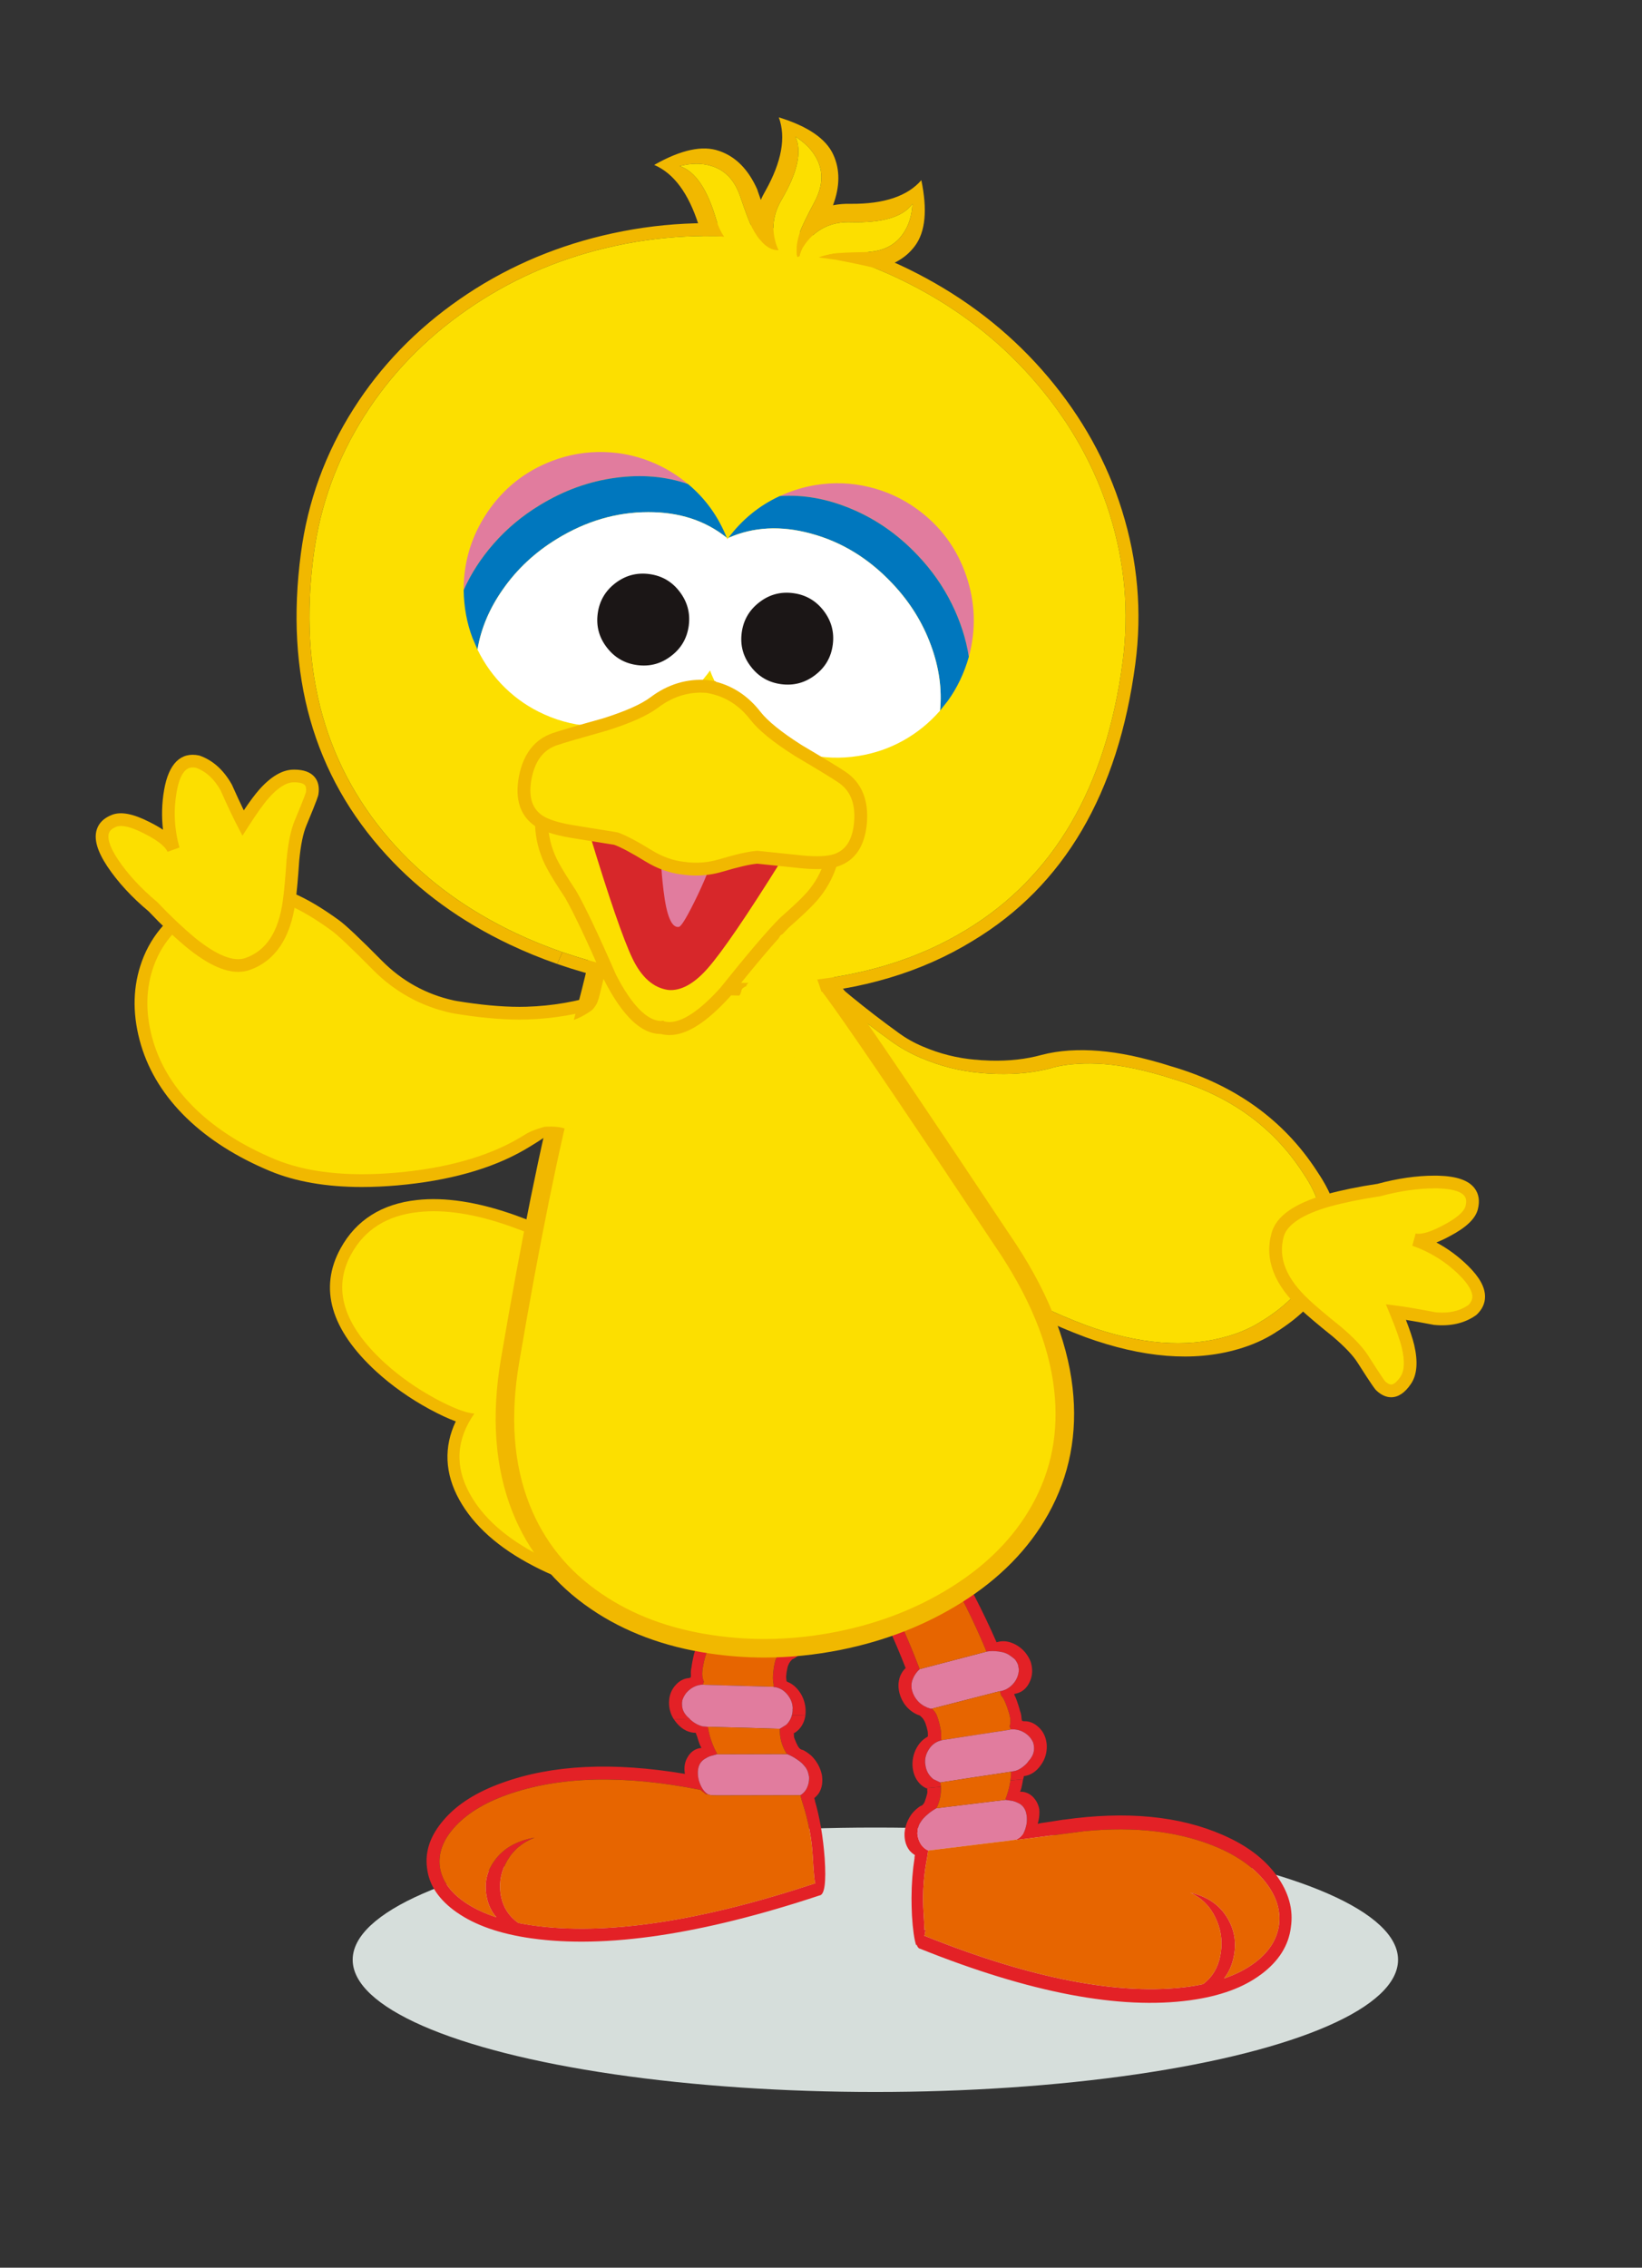 <?xml version="1.0" encoding="utf-8"?>
<!-- Generator: Adobe Illustrator 16.2.1, SVG Export Plug-In . SVG Version: 6.00 Build 0)  -->
<!DOCTYPE svg PUBLIC "-//W3C//DTD SVG 1.1//EN" "http://www.w3.org/Graphics/SVG/1.1/DTD/svg11.dtd">
<svg version="1.1" xmlns="http://www.w3.org/2000/svg" xmlns:xlink="http://www.w3.org/1999/xlink" x="0px" y="0px"
	 width="267.026px" height="368.766px" viewBox="0 0 267.026 368.766" enable-background="new 0 0 267.026 368.766"
	 xml:space="preserve">
<rect x="0" y="0" width="267.026" height="368.766" fill="#333333" stroke="none"/>
<g id="base">
</g>
<g id="book3">
</g>
<g id="_x38_" display="none">
</g>
<g id="_x37_" display="none">
</g>
<g id="_x36_" display="none">
</g>
<g id="_x35_" display="none">
</g>
<g id="_x34_" display="none">
</g>
<g id="_x33_" display="none">
</g>
<g id="_x32_" display="none">
</g>
<g id="_x31_" display="none">
</g>
<g id="_x30_">
	<ellipse fill="#D6DEDB" cx="142.354" cy="318.693" rx="85" ry="21.5"/>
	<g>
		<g>
			<path fill="#EDDC00" d="M136.562,237.659c0.935-2.124,0.977-4.8,0.139-8.029c-0.888-3.396-2.573-6.493-5.066-9.266
				c-2.872-3.171-6.37-5.389-10.495-6.648c-4.827-1.474-10.204-1.529-16.131-0.188c-1.146-2.002-3.797-4.361-7.965-7.112
				c-4.438-2.929-9.119-5.258-14.048-6.993c-5.72-2.023-10.709-2.799-14.985-2.318c-5.058,0.549-8.688,2.831-10.893,6.84
				c-3.09,5.608-1.296,11.482,5.382,17.623c2.438,2.235,5.209,4.188,8.299,5.869c2.77,1.491,4.876,2.313,6.335,2.443
				c-2.959,4.239-3.2,8.596-0.725,13.049c2.143,3.886,5.912,7.226,11.299,10.007c5.152,2.684,10.188,4.084,15.12,4.205
				c5.313,0.148,8.913-1.318,10.808-4.404c-0.391,2.806,0.845,5.262,3.723,7.37c2.691,1.98,6.031,3.142,10.014,3.461
				c4.191,0.351,7.803-0.37,10.844-2.174c3.505-2.056,5.58-5.236,6.228-9.541c0.23-1.528-1.071-3.994-3.91-7.412
				c-2.863-3.417-4.193-5.818-3.98-7.199L136.562,237.659z"/>
		</g>
		<g>
			<path fill="#F1B800" d="M129.383,265.618c-0.705,0-1.433-0.032-2.175-0.093c-4.313-0.347-8.021-1.635-11.014-3.836
				c-2.111-1.548-3.316-3.189-3.955-4.751c-2.359,1.55-5.506,2.273-9.469,2.166c-5.202-0.129-10.577-1.615-15.972-4.427
				c-5.706-2.946-9.783-6.58-12.112-10.8c-2.357-4.243-2.541-8.6-0.567-12.735c-1.214-0.441-2.615-1.095-4.255-1.978
				c-3.239-1.762-6.165-3.831-8.695-6.15c-7.401-6.804-9.344-13.54-5.776-20.019c2.523-4.585,6.694-7.226,12.404-7.848
				c4.52-0.509,9.869,0.305,15.855,2.42c5.055,1.781,9.925,4.204,14.472,7.205c3.696,2.44,6.253,4.597,7.768,6.558
				c5.753-1.115,11.064-0.947,15.82,0.507c4.446,1.355,8.274,3.779,11.379,7.206c2.692,2.996,4.544,6.389,5.51,10.09
				c0.886,3.415,0.876,6.373-0.032,8.804c0.2,0.654,0.917,2.192,3.471,5.24c3.339,4.022,4.677,6.787,4.348,8.969
				c-0.737,4.901-3.154,8.581-7.176,10.942C136.384,264.767,133.075,265.618,129.383,265.618z M116.878,243.694l-1.298,9.312
				c-0.182,1.308-0.074,3.305,2.94,5.513c2.397,1.765,5.425,2.802,9.006,3.087c3.795,0.317,7.018-0.32,9.685-1.903
				c3-1.76,4.728-4.421,5.289-8.145c0.021-0.145,0.108-1.538-3.48-5.864c-0.979-1.17-1.795-2.232-2.441-3.197l-1.755,3.984
				l-0.218-8.342c-0.058-0.424-0.056-0.823,0-1.198l0.382,0.023l-0.225-0.099c0.746-1.691,0.756-3.96,0.034-6.742
				c-0.803-3.086-2.359-5.928-4.624-8.444c-2.617-2.889-5.851-4.938-9.607-6.083c-4.465-1.364-9.546-1.415-15.126-0.154l-1.416,0.32
				l-0.723-1.259c-0.673-1.175-2.49-3.247-7.341-6.447c-4.279-2.827-8.862-5.106-13.616-6.781
				c-5.414-1.915-10.164-2.661-14.115-2.221c-4.427,0.483-7.497,2.393-9.39,5.835c-2.618,4.753-0.986,9.735,4.99,15.229
				c2.292,2.1,4.955,3.983,7.909,5.592c3.148,1.695,4.767,2.137,5.566,2.207l3.384,0.301l-1.943,2.782
				c-2.516,3.607-2.719,7.195-0.62,10.973c1.948,3.528,5.477,6.628,10.484,9.216c4.863,2.533,9.66,3.871,14.267,3.984
				c0.233,0.007,0.457,0.01,0.675,0.01c4.225,0,6.973-1.137,8.409-3.474L116.878,243.694z"/>
		</g>
		<g>
			<path fill="#FCDF00" d="M136.562,237.659c0.935-2.124,0.977-4.8,0.139-8.029c-0.888-3.396-2.573-6.493-5.066-9.266
				c-2.872-3.171-6.37-5.389-10.495-6.648c-4.827-1.474-10.204-1.529-16.131-0.188c-1.146-2.002-3.797-4.361-7.965-7.112
				c-4.438-2.929-9.119-5.258-14.048-6.993c-5.72-2.023-10.709-2.799-14.985-2.318c-5.058,0.549-8.688,2.831-10.893,6.84
				c-3.09,5.608-1.296,11.482,5.382,17.623c2.438,2.235,5.209,4.188,8.299,5.869c2.77,1.491,4.876,2.313,6.335,2.443
				c-2.959,4.239-3.2,8.596-0.725,13.049c2.143,3.886,5.912,7.226,11.299,10.007c5.152,2.684,10.188,4.084,15.12,4.205
				c5.313,0.148,8.913-1.318,10.808-4.404c-0.391,2.806,0.845,5.262,3.723,7.37c2.691,1.98,6.031,3.142,10.014,3.461
				c4.191,0.351,7.803-0.37,10.844-2.174c3.505-2.056,5.58-5.236,6.228-9.541c0.23-1.528-1.071-3.994-3.91-7.412
				c-2.863-3.417-4.193-5.818-3.98-7.199L136.562,237.659z"/>
		</g>
		<g>
			<path fill="#E32126" d="M134.927,247.074c0.131-0.359,0.265-0.719,0.412-1.052c-4.822-0.852-9.644-1.678-14.485-2.507
				c-0.147,0.334-0.294,0.667-0.441,1.016c-2.065,4.584-3.914,9.579-5.534,14.991c-0.064-0.025-0.132-0.035-0.197-0.035
				c-1.068-0.149-2.109,0.19-3.144,1.024h-0.014v0.015c-0.882,0.725-1.48,1.675-1.782,2.827c-0.212,1.163-0.062,2.205,0.481,3.134
				c0.612,1.059,1.459,1.646,2.551,1.755h0.016c0.104-0.004,0.198,0.01,0.263,0.032c-0.01,0.064-0.008,0.117-0.02,0.181
				c-0.097,0.268-0.179,0.546-0.247,0.849c-0.118,0.518-0.217,1.046-0.305,1.562c0.002,0.014,0.002,0.014,0.014,0.025
				c-0.046,0.226-0.09,0.438-0.124,0.658c-0.029,0.252-0.035,0.517-0.014,0.766c0.02,0.194,0,0.366-0.073,0.54
				c-0.041-0.024-0.08-0.051-0.12-0.088c0,0.039,0,0.064,0.003,0.106c-0.944,0.04-1.758,0.478-2.438,1.311l-0.015,0.002v0.015
				c-0.667,0.821-0.974,1.83-0.909,3.023c0.065,0.876,0.33,1.67,0.783,2.377l2.56-0.087c-0.055-0.061-0.108-0.114-0.151-0.162
				c-0.121-0.089-0.227-0.192-0.336-0.318v-0.014c-0.451-0.481-0.706-1.051-0.741-1.722c-0.021-0.277-0.003-0.525,0.043-0.776
				c0.201-0.649,0.55-1.199,1.049-1.637c0.647-0.572,1.398-0.885,2.253-0.939c0.011-0.002,0.038-0.002,0.065-0.002
				c0.009-0.066,0.009-0.106,0.009-0.144c0.048-0.106,0.1-0.215,0.135-0.335c-0.258-0.531-0.33-1.171-0.234-1.895
				c0.118-0.846,0.3-1.666,0.551-2.475c0.108-0.318,0.238-0.597,0.43-0.828c0.032-0.251,0.063-0.487,0.096-0.736
				c-0.015,0-0.055,0-0.093,0.001c-0.857-0.064-1.629-0.405-2.291-1.028c-0.61-0.568-0.976-1.28-1.121-2.116
				c0.004-0.247,0.022-0.501,0.04-0.748c0.093-0.396,0.24-0.732,0.427-1.012c0.217-0.229,0.444-0.461,0.673-0.667
				c0.332-0.313,0.72-0.548,1.147-0.708c0.883-0.317,1.745-0.463,2.585-0.426c0.012-0.028,0.012-0.037,0.022-0.037
				c1.492-5.371,3.248-10.311,5.28-14.854c3.524,0.617,7.023,1.225,10.498,1.834c-1.844,4.668-3.367,9.526-4.579,14.552
				c0,0.014,0,0.014,0.002,0.027c0.617,0.413,1.096,0.987,1.445,1.727c0.16,0.374,0.241,0.79,0.241,1.238
				c-0.051,0.881-0.366,1.678-0.935,2.394c-0.469,0.555-1.055,0.979-1.742,1.265c-0.028,0.002-0.053,0.002-0.079,0.02
				c-0.028-0.015-0.053-0.028-0.08-0.041c-0.014,0.015-0.022,0.027-0.036,0.042c-0.117,0.106-0.205,0.229-0.293,0.366
				c-0.187,0.279-0.333,0.601-0.414,0.971c-0.173,0.728-0.266,1.464-0.307,2.229c-0.024,0.487,0.017,0.943,0.112,1.399
				c-0.015,0.016-0.015,0.016-0.011,0.029c0,0.104,0.004,0.211,0.007,0.313l0.002,0.039h0.015c0.065,0.012,0.157,0.008,0.25,0.016
				c0.871,0.17,1.585,0.646,2.133,1.428c0.438,0.604,0.673,1.267,0.696,2.015c-0.022,0.093-0.032,0.224-0.015,0.379
				c-0.016,0.278-0.059,0.542-0.116,0.792l2.203-0.072c0.028-0.326,0.043-0.685,0.017-1.05c-0.106-1.191-0.531-2.229-1.271-3.108
				c-0.503-0.603-1.083-1.017-1.707-1.246c0-0.014,0-0.014-0.002-0.024c-0.036-0.012-0.064-0.038-0.094-0.063
				c-0.014-0.011-0.014-0.026-0.029-0.037c-0.015-0.105-0.019-0.211-0.02-0.303c-0.034-0.141-0.038-0.3-0.03-0.471
				c0.037-0.474,0.101-0.936,0.203-1.371c0.129-0.543,0.365-0.973,0.707-1.298c0-0.015,0-0.027,0-0.041
				c0.426-0.185,0.826-0.447,1.221-0.8c0.828-0.75,1.373-1.712,1.613-2.889c0.236-1.15,0.096-2.197-0.393-3.126
				c-0.293-0.515-0.646-0.912-1.049-1.188C131.435,256.787,133.021,251.847,134.927,247.074"/>
		</g>
		<g>
			<path fill="#E32126" d="M81.711,289.902c-4.178,1.487-7.354,3.496-9.516,6.008c-2.203,2.528-3.116,5.146-2.75,7.854v0.01
				c0.315,2.775,1.931,5.175,4.845,7.219h0.013c2.972,2.084,6.994,3.487,12.099,4.215h0.016c12.069,1.703,27.694-0.622,46.85-6.974
				c0.826-0.078,1.103-2.098,0.842-6.056v-0.013c-0.259-3.432-0.78-6.552-1.598-9.363c0,0,0.015,0,0.029-0.014
				c-0.059-0.141-0.103-0.27-0.121-0.389c0.271-0.219,0.515-0.476,0.726-0.772c-0.012-0.012-0.002-0.024,0.012-0.012
				c0.525-0.846,0.688-1.848,0.492-3.024c-0.261-1.159-0.806-2.166-1.647-3.017c-0.487-0.444-0.97-0.771-1.45-1.005
				c-0.33-0.041-0.587-0.243-0.796-0.617c-0.224-0.413-0.407-0.839-0.567-1.268c-0.073-0.194-0.092-0.39-0.071-0.562
				c-0.014-0.077-0.031-0.156-0.048-0.249c0.414-0.21,0.785-0.525,1.112-0.954c-0.016-0.014,0-0.028,0.013-0.014
				c0.43-0.581,0.693-1.258,0.788-2.01l-2.203,0.072c-0.155,0.516-0.415,0.974-0.782,1.381c-0.037,0.038-0.086,0.094-0.141,0.133
				l-1.044,0.653c-0.029,1.433,0.313,2.733,1.051,3.932c0.04,0.062,0.079,0.114,0.148,0.178l0.612,0.283
				c0.335,0.157,0.711,0.383,1.112,0.67c0.415,0.289,0.744,0.567,0.948,0.821c0.42,0.435,0.695,0.951,0.812,1.562
				c0,0.017,0,0.017,0,0.028c-0.013,0,0,0.013,0.014,0.037c-0.013,0.028,0.004,0.066,0.031,0.131
				c0.015,0.039,0.017,0.105,0.032,0.17c0.039,0.746-0.124,1.435-0.484,2.064c-0.236,0.375-0.543,0.686-0.926,0.923
				c0.011,0.026,0.011,0.049,0.011,0.064c0.107,0.434,0.242,0.859,0.375,1.316v0.009h0.014c0.906,2.849,1.448,5.718,1.606,8.627
				c0.163,2.911,0.313,4.337,0.444,4.294c-18.766,6.217-34.079,8.521-45.91,6.874c-0.832-0.118-1.624-0.259-2.39-0.406
				c-0.201-0.138-0.403-0.275-0.581-0.439c-1.351-1.152-2.135-2.661-2.355-4.545c-0.215-1.819,0.16-3.539,1.119-5.184
				c1.007-1.728,2.488-2.971,4.448-3.718c-2.887,0.501-5.055,1.728-6.474,3.679c-1.294,1.737-1.742,3.669-1.358,5.795
				c0.24,1.37,0.777,2.521,1.6,3.479c-2.019-0.653-3.753-1.491-5.216-2.507c-2.354-1.64-3.676-3.556-3.971-5.766
				c-0.256-2.13,0.491-4.201,2.249-6.216c1.975-2.258,4.856-4.06,8.646-5.418c8.474-3.021,18.967-3.301,31.485-0.811
				c0.28,0.215,0.566,0.444,0.847,0.668c0.146,0.021,0.266,0.046,0.372,0.066c0.013-0.012,0.038-0.012,0.052-0.002
				c-0.254-0.121-0.482-0.324-0.718-0.619c-0.027-0.025-0.056-0.053-0.066-0.076c-0.287-0.396-0.515-0.862-0.688-1.394
				c-0.118-0.379-0.184-0.757-0.207-1.125c-0.022-0.3-0.008-0.604,0.036-0.892c0.118-0.754,0.492-1.319,1.126-1.691
				c0.242-0.153,0.488-0.294,0.748-0.394l1.21-0.344c-0.019-0.089-0.044-0.165-0.085-0.23c-0.717-1.344-1.194-2.747-1.413-4.221
				l-0.802-0.066c-0.531-0.1-1.064-0.359-1.616-0.748c-0.201-0.153-0.393-0.316-0.554-0.479l-2.556,0.083
				c0.152,0.242,0.345,0.487,0.548,0.715c0.01-0.012,0.027,0,0.013,0.013c0.886,0.983,1.887,1.461,3.002,1.465
				c0.033,0.172,0.091,0.338,0.189,0.52c0.014,0.053,0.028,0.104,0.045,0.154c0.116,0.404,0.247,0.793,0.392,1.183
				c0.087,0.223,0.187,0.413,0.294,0.597c-0.917,0.08-1.636,0.538-2.173,1.358h-0.016l0.018,0.012
				c-0.541,0.806-0.707,1.755-0.525,2.85C99.695,286.502,89.81,286.973,81.711,289.902"/>
		</g>
		<g>
			<path fill="#E17C9E" d="M114.096,261.253c-0.428,0.16-0.815,0.395-1.147,0.708c-0.229,0.206-0.456,0.438-0.673,0.667
				c-0.187,0.28-0.334,0.616-0.427,1.012c-0.018,0.247-0.036,0.498-0.04,0.748c0.146,0.836,0.511,1.544,1.121,2.116
				c0.662,0.623,1.434,0.964,2.291,1.028c0.038-0.001,0.078-0.001,0.09-0.001c0.04-0.015,0.066-0.017,0.082-0.004
				c3.796,0.491,7.567,0.972,11.326,1.466c0.014-0.015,0.022-0.027,0.036-0.042c0.027,0.015,0.052,0.027,0.08,0.041
				c0.026-0.018,0.051-0.018,0.079-0.018c0.688-0.285,1.273-0.712,1.742-1.267c0.568-0.716,0.884-1.511,0.935-2.394
				c0-0.446-0.081-0.864-0.241-1.238c-0.35-0.739-0.828-1.313-1.445-1.727c-0.002-0.014-0.002-0.014-0.002-0.023
				c-3.72-0.499-7.463-0.992-11.222-1.498C115.841,260.79,114.979,260.936,114.096,261.253"/>
		</g>
		<g>
			<path fill="#E76500" d="M115.393,267.527c-0.016-0.013-0.042-0.011-0.081,0.002c-0.03,0.251-0.063,0.487-0.094,0.738
				c-0.191,0.231-0.323,0.51-0.431,0.828c-0.252,0.809-0.432,1.629-0.55,2.475c-0.095,0.724-0.022,1.363,0.234,1.895
				c-0.035,0.12-0.087,0.229-0.137,0.335c0.002,0.037,0.004,0.077-0.009,0.144c0.053-0.015,0.081-0.005,0.094,0.008
				c0.024,0.016,0.054,0.016,0.078,0.027c3.784,0.096,7.558,0.209,11.315,0.322c-0.003-0.103-0.007-0.209-0.011-0.313
				c0-0.014,0-0.014,0.015-0.029c-0.096-0.456-0.137-0.912-0.115-1.399c0.044-0.765,0.137-1.501,0.31-2.229
				c0.081-0.37,0.228-0.691,0.414-0.971c0.088-0.137,0.176-0.26,0.293-0.366C122.96,268.499,119.187,268.019,115.393,267.527"/>
		</g>
		<g>
			<path fill="#E76500" d="M116.705,260.79c-0.013,0-0.013,0.009-0.024,0.038c3.759,0.506,7.502,0.999,11.222,1.494
				c1.212-5.025,2.735-9.884,4.579-14.552c-3.475-0.607-6.976-1.217-10.498-1.834C119.952,250.479,118.195,255.419,116.705,260.79"
				/>
		</g>
		<g>
			<path fill="#E17C9E" d="M125.817,274.34l-0.004-0.038c-3.758-0.114-7.531-0.226-11.313-0.326
				c-0.026-0.011-0.056-0.011-0.08-0.024c-0.013-0.013-0.04-0.022-0.094-0.008c-0.025,0-0.053,0-0.063,0.002
				c-0.854,0.052-1.605,0.367-2.253,0.939c-0.499,0.438-0.852,0.988-1.049,1.637c-0.046,0.249-0.067,0.501-0.042,0.776
				c0.034,0.669,0.291,1.238,0.739,1.722v0.014c0.11,0.126,0.218,0.229,0.337,0.315c0.205,0.244,0.438,0.459,0.705,0.647
				c0.552,0.39,1.085,0.648,1.616,0.748l0.802,0.066l2.613,0.068c2.813,0.067,5.625,0.147,8.423,0.238l0.657,0.019l1.044-0.653
				c0.055-0.039,0.1-0.095,0.139-0.133c0.544-0.598,0.851-1.316,0.9-2.171c-0.016-0.157-0.008-0.288,0.016-0.381
				c-0.024-0.748-0.258-1.409-0.697-2.015c-0.548-0.778-1.26-1.258-2.136-1.424c-0.088-0.014-0.184-0.008-0.249-0.02H125.817z"/>
		</g>
		<g>
			<path fill="#E17C9E" d="M115.406,285.605c-0.26,0.1-0.506,0.24-0.748,0.394c-0.634,0.373-1.008,0.938-1.126,1.691
				c-0.043,0.288-0.06,0.592-0.037,0.892c0.024,0.368,0.09,0.746,0.208,1.125c0.174,0.531,0.401,0.997,0.688,1.394
				c0.011,0.026,0.039,0.053,0.066,0.076c0.235,0.295,0.466,0.498,0.718,0.619c-0.014-0.01-0.039-0.01-0.052,0.002
				c0.066,0.011,0.116,0.021,0.187,0.059c0.093,0.026,0.195,0.048,0.303,0.069c0.026-0.014,0.053,0,0.08,0.01
				c0.119,0.011,0.235,0.009,0.355,0.016c0.171,0.009,0.354,0.002,0.535,0.012c4.557-0.008,9.075-0.022,13.575-0.028
				c0.387-0.233,0.693-0.547,0.93-0.92c0.36-0.632,0.52-1.321,0.484-2.068c-0.016-0.064-0.018-0.129-0.03-0.168
				c-0.031-0.065-0.046-0.103-0.033-0.131c-0.014-0.024-0.026-0.037-0.014-0.037c0-0.014,0-0.014-0.004-0.028
				c-0.109-0.611-0.387-1.128-0.809-1.562c-0.204-0.254-0.529-0.532-0.948-0.819c-0.401-0.289-0.777-0.515-1.108-0.674l-0.615-0.281
				l-1.498-0.006c-2.703-0.003-5.408,0.009-8.124,0.02l-1.773,0.003L115.406,285.605z"/>
		</g>
		<g>
			<path fill="#E76500" d="M115.311,291.856c-0.068-0.035-0.12-0.048-0.187-0.059c-0.106-0.021-0.224-0.046-0.371-0.066
				c-0.281-0.224-0.567-0.453-0.85-0.668c-12.514-2.49-23.01-2.214-31.483,0.811c-3.787,1.358-6.671,3.16-8.646,5.418
				c-1.758,2.015-2.503,4.086-2.251,6.219c0.297,2.207,1.619,4.121,3.973,5.763c1.463,1.016,3.197,1.853,5.216,2.508
				c-0.822-0.958-1.357-2.109-1.6-3.479c-0.384-2.126,0.064-4.058,1.358-5.795c1.419-1.949,3.587-3.178,6.474-3.678
				c-1.96,0.748-3.443,1.989-4.448,3.717c-0.959,1.645-1.334,3.364-1.119,5.184c0.221,1.884,1.005,3.393,2.355,4.545
				c0.178,0.164,0.38,0.302,0.581,0.439c0.768,0.145,1.558,0.292,2.39,0.408c11.831,1.645,27.145-0.659,45.91-6.876
				c-0.129,0.043-0.281-1.383-0.44-4.291c-0.164-2.912-0.704-5.783-1.61-8.628h-0.012v-0.011c-0.137-0.457-0.268-0.888-0.373-1.316
				c0-0.016-0.004-0.038-0.015-0.064c-4.504,0.005-9.019,0.02-13.579,0.026c-0.182-0.009-0.364-0.002-0.535-0.009
				c-0.12-0.009-0.236-0.005-0.355-0.014c-0.027-0.014-0.054-0.027-0.082-0.014C115.508,291.904,115.403,291.883,115.311,291.856z"
				/>
		</g>
		<g>
			<path fill="#E76500" d="M116.616,285.262l1.773-0.003c2.716-0.011,5.421-0.022,8.124-0.02l1.497,0.006
				c-0.069-0.065-0.108-0.115-0.148-0.18c-0.737-1.196-1.08-2.497-1.051-3.932l-0.657-0.017c-2.798-0.093-5.609-0.171-8.419-0.236
				l-2.617-0.07c0.221,1.474,0.696,2.877,1.413,4.221C116.572,285.097,116.598,285.173,116.616,285.262"/>
		</g>
		<g>
			<path fill="#E32126" d="M140.754,257.232c-0.172-0.338-0.348-0.675-0.535-0.986c4.654-1.433,9.312-2.835,13.993-4.244
				c0.185,0.311,0.371,0.623,0.556,0.946c2.604,4.27,5.037,8.976,7.297,14.116c0.065-0.03,0.128-0.051,0.192-0.056
				c1.036-0.276,2.104-0.073,3.229,0.623h0.011l0.002,0.012c0.96,0.609,1.667,1.476,2.107,2.577c0.353,1.118,0.327,2.169-0.093,3.15
				c-0.475,1.119-1.241,1.803-2.305,2.045l-0.013,0.002c-0.103,0.009-0.194,0.029-0.257,0.062c0.019,0.062,0.023,0.114,0.041,0.18
				c0.13,0.249,0.248,0.516,0.349,0.809c0.179,0.492,0.341,1.003,0.489,1.501c0.004,0.012,0.004,0.012-0.008,0.027
				c0.072,0.215,0.142,0.418,0.201,0.638c0.062,0.241,0.097,0.499,0.107,0.749c0.007,0.194,0.046,0.359,0.139,0.523
				c0.039-0.027,0.074-0.057,0.109-0.102c0.004,0.041,0.009,0.067,0.011,0.104c0.935-0.072,1.792,0.258,2.568,1l0.014-0.003v0.014
				c0.761,0.729,1.186,1.687,1.271,2.871c0.052,1.177-0.258,2.252-0.939,3.219c-0.016-0.012-0.028,0.004-0.014,0.016
				c-0.755,1.077-1.682,1.672-2.783,1.809c0,0.157-0.035,0.334-0.113,0.51l-2.064,0.187c0.074-0.463,0.112-0.939,0.118-1.423
				l0.785-0.163c0.508-0.165,1.003-0.483,1.5-0.939c0.245-0.216,0.444-0.456,0.615-0.724c0.11-0.101,0.204-0.213,0.294-0.353v-0.015
				c0.386-0.53,0.569-1.122,0.521-1.788c-0.012-0.275-0.062-0.518-0.135-0.76c-0.279-0.619-0.69-1.115-1.236-1.486
				c-0.711-0.487-1.491-0.707-2.339-0.654c-0.011,0.001-0.04,0.006-0.065,0.006c-0.021-0.064-0.023-0.103-0.025-0.142
				c-0.063-0.1-0.122-0.198-0.174-0.311c0.186-0.555,0.183-1.196,0-1.9c-0.22-0.818-0.501-1.605-0.846-2.375
				c-0.146-0.301-0.31-0.562-0.527-0.765c-0.061-0.244-0.125-0.474-0.185-0.716c0.014-0.002,0.052-0.005,0.092-0.009
				c0.837-0.167,1.56-0.603,2.136-1.295c0.53-0.641,0.808-1.383,0.846-2.228c-0.035-0.245-0.081-0.489-0.131-0.733
				c-0.139-0.382-0.326-0.692-0.544-0.947c-0.239-0.201-0.496-0.398-0.747-0.574c-0.368-0.268-0.777-0.452-1.218-0.558
				c-0.909-0.204-1.779-0.244-2.603-0.104c-0.016-0.025-0.018-0.036-0.032-0.034c-2.128-5.116-4.465-9.779-7.024-14.015
				c-3.403,1.042-6.783,2.07-10.137,3.095c2.39,4.383,4.484,8.988,6.296,13.806c0.004,0.013,0.004,0.013,0.004,0.025
				c-0.558,0.481-0.959,1.108-1.218,1.88c-0.109,0.39-0.136,0.813-0.082,1.251c0.158,0.864,0.564,1.614,1.212,2.251
				c0.53,0.487,1.166,0.835,1.879,1.034c0.024-0.002,0.05-0.007,0.078,0.007c0.027-0.015,0.05-0.032,0.074-0.047
				c0.014,0.012,0.028,0.023,0.041,0.033c0.128,0.095,0.23,0.202,0.332,0.324c0.22,0.257,0.405,0.553,0.529,0.909
				c0.257,0.697,0.441,1.415,0.574,2.162c0.085,0.478,0.101,0.938,0.063,1.397c0.009,0.011,0.009,0.011,0.013,0.025
				c0.011,0.104,0.023,0.206,0.031,0.312l0.001,0.039l-0.009,0.002c-0.068,0.019-0.159,0.027-0.247,0.048
				c-0.839,0.273-1.485,0.829-1.934,1.668c-0.359,0.65-0.509,1.332-0.441,2.07c0.035,0.091,0.061,0.219,0.061,0.377
				c0.157,0.835,0.545,1.511,1.154,2.03c0.044,0.036,0.101,0.086,0.155,0.116l1.108,0.519c0.035,0.23,0.058,0.465,0.063,0.7
				l-2.416,0.22c-0.344-0.166-0.68-0.397-0.998-0.721c0.013-0.015-0.002-0.029-0.013-0.014c-0.713-0.762-1.101-1.735-1.171-2.919
				c-0.042-1.191,0.253-2.267,0.873-3.226c0.427-0.653,0.947-1.134,1.535-1.439c-0.002-0.009-0.002-0.009-0.002-0.024
				c0.039-0.018,0.062-0.043,0.083-0.072c0.014-0.016,0.014-0.029,0.023-0.042c0.006-0.104-0.003-0.209-0.016-0.3
				c0.016-0.144,0-0.299-0.026-0.467c-0.094-0.465-0.215-0.912-0.369-1.331c-0.194-0.52-0.479-0.914-0.855-1.192
				c-0.002-0.016-0.004-0.029-0.004-0.039c-0.445-0.134-0.869-0.342-1.305-0.645c-0.908-0.639-1.565-1.521-1.945-2.653
				c-0.373-1.106-0.365-2.155,0.006-3.132c0.227-0.545,0.525-0.979,0.89-1.301c-1.898-4.872-4.065-9.551-6.526-14.031H140.754z"/>
		</g>
		<g>
			<path fill="#E32126" d="M198.811,298.377c3.889,1.68,6.812,3.878,8.776,6.594c1.992,2.742,2.77,5.555,2.337,8.438l0.001,0.013
				c-0.373,2.957-1.976,5.498-4.799,7.616h-0.01c-2.859,2.162-6.702,3.572-11.544,4.233l-0.01,0.003
				c-11.429,1.574-26.086-1.211-43.941-8.381c-0.228-0.033-0.416-0.251-0.546-0.659c-0.02,0.043-0.046,0.085-0.078,0.125
				c-0.322-0.954-0.55-2.569-0.691-4.838v-0.014c-0.05-0.978-0.069-1.922-0.073-2.85c0.011-2.334,0.178-4.522,0.502-6.584
				c0,0-0.014,0-0.029-0.015c0.038-0.143,0.064-0.279,0.07-0.396c-0.072-0.045-0.141-0.092-0.209-0.138
				c-0.214-0.151-0.413-0.33-0.602-0.535c0.015-0.015-0.003-0.028-0.012-0.011c-0.619-0.772-0.906-1.741-0.855-2.924
				c0.114-1.179,0.529-2.239,1.255-3.183c0.428-0.499,0.867-0.878,1.311-1.168c0.319-0.079,0.547-0.31,0.709-0.703
				c0.169-0.438,0.3-0.881,0.405-1.322c0.046-0.203,0.042-0.397,0-0.563c0.009-0.079,0.014-0.159,0.018-0.25
				c-0.068-0.034-0.151-0.053-0.217-0.088l2.416-0.218c0.067,1.148-0.134,2.253-0.615,3.305c-0.035,0.07-0.066,0.125-0.128,0.197
				l-0.57,0.353c-0.312,0.199-0.651,0.466-1.015,0.798c-0.376,0.337-0.661,0.652-0.835,0.927c-0.364,0.479-0.574,1.024-0.609,1.643
				c0.002,0.013,0.002,0.013,0.002,0.027c0.011-0.001,0,0.013-0.009,0.041c0.016,0.023,0.007,0.066-0.015,0.131
				c-0.007,0.042-0.005,0.105-0.009,0.172c0.053,0.741,0.295,1.4,0.727,1.976c0.281,0.343,0.622,0.615,1.032,0.801
				c-0.013,0.024-0.011,0.052-0.007,0.065c-0.009,0.065-0.028,0.145-0.035,0.213c-0.046,0.358-0.104,0.742-0.172,1.13v0.012h-0.013
				c-0.309,1.641-0.505,3.271-0.577,4.903c-0.055,1.276-0.029,2.545,0.045,3.81c0.082,1.185,0.128,2.137,0.152,2.828
				c0.06-0.07,0.119-0.141,0.178-0.21c-0.023,0.182-0.034,0.343-0.062,0.476c-0.052,0.438-0.111,0.642-0.168,0.617
				c17.506,7.037,31.87,9.793,43.081,8.286c0.779-0.107,1.526-0.239,2.254-0.4c0.201-0.133,0.382-0.296,0.565-0.457
				c1.309-1.189,2.093-2.796,2.354-4.799c0.271-1.927-0.029-3.786-0.886-5.554c-0.888-1.872-2.256-3.215-4.074-4.062
				c2.714,0.596,4.709,1.947,5.99,4.069c1.152,1.875,1.525,3.952,1.087,6.206c-0.273,1.453-0.806,2.669-1.617,3.671
				c1.933-0.661,3.598-1.505,5.008-2.564c2.269-1.7,3.581-3.718,3.93-6.069c0.307-2.269-0.328-4.505-1.928-6.68
				c-1.798-2.446-4.453-4.431-7.972-5.958c-6.082-2.604-13.344-3.507-21.788-2.676l-10.971,1.43l-0.095-0.057
				c0.416-0.169,0.746-0.423,1.004-0.771c0.082-0.101,0.151-0.212,0.223-0.312c0.101-0.177,0.186-0.382,0.259-0.6l0.011-0.012
				c0.069-0.244,0.14-0.497,0.194-0.752c0.069-0.389,0.089-0.77,0.066-1.134c-0.002-0.196-0.034-0.39-0.077-0.583
				c-0.024-0.102-0.049-0.204-0.065-0.294c-0.214-0.73-0.651-1.239-1.323-1.531c-0.258-0.119-0.516-0.23-0.784-0.297l-1.235-0.189
				c0.005-0.093,0.022-0.171,0.057-0.243c0.368-0.962,0.623-1.928,0.758-2.911l2.064-0.188c-0.01,0.014-0.01,0.014-0.01,0.027
				c-0.006,0.052-0.014,0.107-0.022,0.159c-0.07,0.415-0.15,0.814-0.246,1.218c-0.056,0.226-0.129,0.429-0.215,0.619
				c0.911-0.029,1.676,0.334,2.311,1.075h0.011l-0.011,0.013c0.277,0.331,0.496,0.702,0.64,1.123
				c0.083,0.215,0.145,0.43,0.178,0.665c0.044,0.624,0.009,1.243-0.134,1.846c-0.035,0.162-0.075,0.321-0.125,0.496
				c0.346-0.096,0.795-0.175,1.379-0.241c0.582-0.093,1.14-0.17,1.659-0.255c0.511-0.086,0.913-0.148,1.198-0.19l0.001,0.015
				C183.152,294.479,191.755,295.296,198.811,298.377"/>
		</g>
		<g>
			<path fill="#E17C9E" d="M163.051,268.68c0.44,0.105,0.85,0.29,1.218,0.558c0.252,0.174,0.508,0.373,0.747,0.574
				c0.218,0.257,0.405,0.567,0.546,0.947c0.048,0.244,0.094,0.49,0.129,0.733c-0.038,0.845-0.315,1.587-0.846,2.228
				c-0.578,0.692-1.299,1.128-2.136,1.295c-0.04,0-0.078,0.006-0.092,0.009c-0.04-0.01-0.064-0.009-0.077,0.006
				c-3.688,0.951-7.351,1.886-11.001,2.832c-0.013-0.01-0.027-0.021-0.039-0.033c-0.026,0.015-0.049,0.029-0.076,0.047
				c-0.028-0.014-0.056-0.009-0.078-0.007c-0.713-0.199-1.349-0.547-1.879-1.034c-0.647-0.637-1.054-1.387-1.212-2.251
				c-0.054-0.438-0.027-0.861,0.082-1.251c0.259-0.771,0.66-1.397,1.218-1.88c0-0.013,0-0.013-0.004-0.025
				c3.611-0.946,7.249-1.89,10.897-2.852C161.271,268.436,162.142,268.475,163.051,268.68"/>
		</g>
		<g>
			<path fill="#E76500" d="M162.54,275.029c0.013-0.016,0.037-0.016,0.077-0.006c0.06,0.242,0.124,0.472,0.185,0.716
				c0.218,0.202,0.381,0.464,0.527,0.766c0.345,0.767,0.626,1.556,0.846,2.374c0.183,0.704,0.187,1.344,0,1.9
				c0.052,0.112,0.11,0.211,0.174,0.309c0.002,0.041,0.005,0.079,0.025,0.144c-0.054-0.008-0.077,0.006-0.091,0.022
				c-0.021,0.015-0.049,0.017-0.072,0.031c-3.725,0.562-7.434,1.133-11.129,1.706c-0.008-0.105-0.021-0.207-0.029-0.312
				c-0.002-0.012-0.002-0.012-0.015-0.025c0.037-0.46,0.021-0.92-0.063-1.397c-0.133-0.747-0.317-1.465-0.574-2.162
				c-0.124-0.356-0.31-0.652-0.529-0.909c-0.102-0.122-0.204-0.229-0.332-0.324C155.189,276.915,158.852,275.98,162.54,275.029"/>
		</g>
		<g>
			<path fill="#E76500" d="M160.416,268.539c0.015,0,0.017,0.011,0.032,0.036c-3.649,0.958-7.287,1.905-10.894,2.852
				c-1.812-4.815-3.91-9.423-6.3-13.806c3.354-1.024,6.735-2.053,10.137-3.094C155.953,258.761,158.288,263.426,160.416,268.539"/>
		</g>
		<g>
			<path fill="#E17C9E" d="M153.083,283.03l-0.001-0.037c3.695-0.573,7.404-1.146,11.127-1.706c0.023-0.017,0.051-0.02,0.074-0.032
				c0.012-0.018,0.037-0.031,0.091-0.023c0.025,0,0.053-0.005,0.065-0.006c0.848-0.05,1.63,0.165,2.339,0.654
				c0.546,0.367,0.957,0.869,1.235,1.486c0.074,0.243,0.124,0.486,0.138,0.76c0.044,0.666-0.138,1.258-0.522,1.789v0.014
				c-0.089,0.14-0.185,0.252-0.291,0.355c-0.174,0.265-0.373,0.506-0.618,0.721c-0.497,0.452-0.992,0.774-1.5,0.939l-0.785,0.161
				l-2.571,0.392c-2.768,0.408-5.535,0.831-8.287,1.264l-0.646,0.1l-1.11-0.517c-0.053-0.035-0.109-0.082-0.153-0.118
				c-0.609-0.52-1.001-1.195-1.152-2.03c-0.002-0.158-0.027-0.286-0.062-0.377c-0.065-0.74,0.082-1.422,0.441-2.07
				c0.45-0.839,1.093-1.396,1.932-1.668c0.091-0.021,0.181-0.031,0.245-0.048L153.083,283.03z"/>
		</g>
		<g>
			<path fill="#E17C9E" d="M164.737,292.875c0.269,0.066,0.526,0.177,0.784,0.297c0.672,0.292,1.109,0.801,1.323,1.529
				c0.017,0.092,0.041,0.194,0.065,0.296c0.043,0.193,0.075,0.387,0.077,0.585c0.022,0.362,0.003,0.743-0.066,1.132
				c-0.055,0.256-0.125,0.508-0.194,0.752l-0.013,0.012c-0.071,0.218-0.156,0.423-0.259,0.603c-0.069,0.097-0.139,0.208-0.221,0.309
				c-0.258,0.349-0.588,0.603-1.004,0.771l-1.423,0.196c-1.141,0.141-2.283,0.272-3.423,0.413c-3.164,0.382-6.314,0.772-9.438,1.16
				c-0.406-0.186-0.749-0.458-1.028-0.801c-0.432-0.575-0.676-1.234-0.727-1.976c0.004-0.068,0.002-0.13,0.009-0.172
				c0.021-0.064,0.03-0.107,0.015-0.131c0.009-0.028,0.02-0.042,0.009-0.041c0-0.015,0-0.015-0.002-0.024
				c0.037-0.621,0.245-1.165,0.609-1.646c0.174-0.274,0.459-0.59,0.835-0.927c0.363-0.332,0.702-0.599,1.015-0.798l0.57-0.354
				l1.478-0.188c2.669-0.333,5.339-0.65,8.021-0.976l1.752-0.21L164.737,292.875z"/>
		</g>
		<g>
			<path fill="#E76500" d="M165.23,299.16l0.095,0.057l10.972-1.43c8.441-0.831,15.707,0.071,21.787,2.676
				c3.519,1.527,6.176,3.512,7.972,5.958c1.6,2.175,2.234,4.411,1.93,6.68c-0.351,2.352-1.662,4.369-3.932,6.069
				c-1.41,1.06-3.075,1.903-5.008,2.564c0.812-1.002,1.344-2.218,1.618-3.671c0.438-2.254,0.064-4.331-1.088-6.204
				c-1.281-2.124-3.276-3.476-5.992-4.071c1.82,0.847,3.188,2.189,4.078,4.062c0.854,1.768,1.154,3.627,0.884,5.554
				c-0.265,2.003-1.046,3.609-2.354,4.799c-0.184,0.161-0.364,0.324-0.562,0.457c-0.73,0.161-1.481,0.293-2.256,0.4
				c-11.213,1.507-25.577-1.249-43.083-8.286c0.057,0.024,0.115-0.179,0.168-0.617c0.026-0.133,0.039-0.294,0.061-0.476
				c-0.057,0.069-0.116,0.14-0.176,0.21c-0.024-0.691-0.07-1.644-0.152-2.828c-0.074-1.265-0.1-2.533-0.045-3.81
				c0.072-1.633,0.269-3.263,0.577-4.903h0.013v-0.014c0.068-0.386,0.126-0.77,0.173-1.128c0.007-0.068,0.025-0.147,0.03-0.213
				c0-0.014-0.002-0.041,0.011-0.065c3.12-0.388,6.271-0.78,9.435-1.16c1.14-0.143,2.282-0.272,3.419-0.413L165.23,299.16z"/>
		</g>
		<g>
			<path fill="#E76500" d="M163.502,292.687l-1.752,0.21c-2.684,0.322-5.353,0.643-8.021,0.976l-1.478,0.188
				c0.058-0.07,0.093-0.125,0.128-0.195c0.578-1.271,0.76-2.598,0.552-4.005l0.646-0.1c2.752-0.433,5.52-0.855,8.287-1.264
				l2.571-0.39c-0.035,1.484-0.337,2.928-0.875,4.337C163.524,292.515,163.507,292.593,163.502,292.687"/>
		</g>
		<g>
			<polygon fill="#E32126" points="170.951,295.652 170.939,295.655 170.949,295.64 			"/>
		</g>
		<g>
			<path fill="#F1B800" d="M129.466,156.63c0.094,0.095,0.19,0.182,0.289,0.267c4.708,4.377,9.731,8.504,15.093,12.365l-0.016-0.01
				c1.514,1.1,3.136,2.016,4.886,2.761c3.151,1.348,6.423,2.178,9.825,2.472h0.02c0.329,0.029,0.66,0.05,0.994,0.079
				c0.017,0,0.034,0.008,0.055,0.008c0.523,0.028,1.027,0.048,1.513,0.066h0.021c3.248,0.087,6.227-0.241,8.944-0.986l-0.018-0.011
				c1.268-0.344,2.645-0.555,4.119-0.641c2.87-0.183,5.918,0.055,9.131,0.732c2.123,0.449,4.256,1.021,6.368,1.701
				c0.019,0.009,0.032,0.02,0.054,0.02c9.236,2.729,16.264,7.792,21.084,15.181c0.227,0.345,0.446,0.689,0.671,1.032
				c0.065,0.105,0.122,0.221,0.19,0.325c0.008,0.019,0.008,0.019,0.026,0.028c2.431,4.071,2.979,8.116,1.691,12.13
				c-1.229,3.777-3.847,7.038-7.852,9.801c-0.407,0.277-0.827,0.544-1.242,0.804h-0.022c-1.685,1.11-3.604,1.97-5.765,2.581H199.5
				c-6.631,1.915-14.264,1.306-22.912-1.827h0.023c-9.607-3.581-18.441-8.864-26.521-15.86
				c-8.359-7.244-15.276-14.945-20.771-23.146c-0.017-0.008-0.017-0.008-0.014-0.019c-2.6-3.754-4.536-6.967-5.806-9.644
				l-0.491-1.042l-0.019-0.036l-2.486-0.096l0.511,1.08c1.306,2.792,3.33,6.146,6.046,10.062l-0.008-0.018
				c5.675,8.467,12.837,16.443,21.466,23.919l-0.015-0.011c8.494,7.378,17.823,12.948,27.976,16.73l0.016,0.01
				c9.356,3.39,17.605,4.047,24.764,1.981c2.321-0.66,4.385-1.58,6.195-2.745c0.001-0.012,0.001-0.012,0.009-0.021
				c0.434-0.259,0.864-0.533,1.279-0.832c4.24-2.907,7.004-6.366,8.291-10.384c1.446-4.489,0.785-9.021-1.963-13.571
				c-0.1-0.152-0.19-0.287-0.261-0.421l-0.011-0.019c-0.224-0.345-0.445-0.691-0.669-1.032
				c-5.374-8.258-13.229-13.913-23.545-16.959l0.053,0.019c-2.254-0.727-4.525-1.328-6.773-1.814l-0.005,0.008
				c-3.522-0.733-6.851-1.01-9.968-0.811c-1.616,0.108-3.122,0.347-4.536,0.72c-2.505,0.69-5.259,0.997-8.251,0.921
				c-0.008,0.01-0.008,0.01-0.022,0c-0.461-0.018-0.927-0.038-1.384-0.067h-0.062c-0.333-0.027-0.657-0.056-0.985-0.087l0.017,0.012
				c-2.979-0.248-5.857-0.975-8.615-2.159c-1.426-0.601-2.739-1.346-3.953-2.227l0.003-0.008c-5.314-3.833-10.299-7.92-14.94-12.261
				l-1.032-0.962l-1.711,0.937L129.466,156.63z"/>
		</g>
		<g>
			<path fill="#FCDF00" d="M123.009,165.797l0.491,1.042c1.27,2.676,3.206,5.89,5.809,9.644c-0.006,0.011-0.006,0.011,0.009,0.019
				c5.496,8.201,12.411,15.902,20.772,23.146c8.08,6.996,16.914,12.277,26.521,15.86h-0.023c8.646,3.133,16.281,3.742,22.916,1.827
				h0.022c2.16-0.611,4.08-1.471,5.765-2.581h0.022c0.415-0.26,0.835-0.526,1.24-0.807c4.004-2.76,6.625-6.021,7.854-9.798
				c1.287-4.014,0.735-8.059-1.691-12.13c-0.019-0.01-0.019-0.01-0.028-0.028c-0.064-0.104-0.125-0.22-0.188-0.325
				c-0.225-0.343-0.447-0.688-0.671-1.032c-4.82-7.389-11.85-12.452-21.088-15.181c-0.018,0-0.033-0.011-0.05-0.02
				c-2.112-0.68-4.248-1.252-6.368-1.701c-3.213-0.678-6.261-0.915-9.129-0.732c-1.477,0.086-2.854,0.297-4.121,0.641l0.018,0.011
				c-2.718,0.745-5.696,1.072-8.944,0.986h-0.022c-0.484-0.019-0.989-0.038-1.512-0.066c-0.022,0-0.038-0.008-0.058-0.008
				c-0.327-0.029-0.662-0.05-0.991-0.079h-0.02c-3.402-0.294-6.672-1.124-9.825-2.472c-1.746-0.745-3.372-1.661-4.882-2.761
				l0.015,0.01c-5.364-3.861-10.388-7.988-15.094-12.365L123.009,165.797z"/>
		</g>
		<g>
			<path fill="#FCDF00" d="M111.65,156.893c-0.032-0.638-0.538-0.638-1.508-0.004c-7.752,4.989-15.926,7.611-24.517,7.862
				c-3.327,0.097-7.2-0.23-11.646-0.965c-0.149-0.035-0.315-0.062-0.465-0.094c-4.695-1.042-8.735-3.284-12.14-6.72
				c-3.507-3.552-5.798-5.719-6.874-6.5c-2.657-1.929-5.028-3.339-7.124-4.231c-5.169-2.188-10.296-1.799-15.37,1.169
				c-4.142,2.429-6.872,5.76-8.203,9.991c-1.22,3.822-1.176,7.906,0.132,12.277c1.262,4.216,3.648,8.012,7.139,11.396
				c3.491,3.383,7.902,6.176,13.242,8.402c5.334,2.216,12.081,2.97,20.252,2.251c8.166-0.724,14.876-2.583,20.129-5.606
				c5.254-3.022,10.356-7.136,15.296-12.362c4.941-5.229,8.415-9.75,10.441-13.567C111.294,158.623,111.695,157.534,111.65,156.893z
				"/>
		</g>
		<g>
			<path fill="#F1B800" d="M58.841,193.028c-5.759,0-10.78-0.871-14.924-2.593c-5.445-2.271-10.009-5.17-13.563-8.615
				c-3.614-3.5-6.106-7.483-7.414-11.843c-1.359-4.55-1.402-8.887-0.125-12.891c1.405-4.466,4.322-8.023,8.669-10.572
				c5.336-3.119,10.856-3.534,16.3-1.229c2.176,0.929,4.574,2.35,7.329,4.35c1.111,0.805,3.404,2.968,7.003,6.607
				c3.249,3.28,7.16,5.444,11.622,6.436l0.466,0.093c3.833,0.635,7.312,0.959,10.281,0.961h0.002c0.377,0,0.747-0.007,1.109-0.017
				c8.36-0.245,16.428-2.836,23.989-7.699c0.669-0.441,1.188-0.639,1.665-0.639c0.677,0,1.386,0.452,1.436,1.466
				c0.062,0.849-0.353,2.042-1.341,3.848c-2.061,3.885-5.629,8.523-10.596,13.779c-4.964,5.253-10.19,9.475-15.533,12.553
				c-5.341,3.072-12.257,5.001-20.555,5.74C62.646,192.939,60.688,193.028,58.841,193.028z M40.821,145.886
				c-2.755,0-5.542,0.814-8.291,2.421c-3.888,2.277-6.489,5.444-7.736,9.406c-1.149,3.604-1.104,7.527,0.136,11.669
				c1.204,4.015,3.513,7.696,6.867,10.947c3.369,3.265,7.715,6.019,12.917,8.191c5.157,2.14,11.81,2.873,19.766,2.175
				c7.995-0.712,14.624-2.555,19.7-5.474c5.167-2.976,10.236-7.071,15.061-12.177c4.839-5.122,8.295-9.609,10.276-13.339
				c0.412-0.751,0.67-1.307,0.832-1.717c-7.78,4.925-16.084,7.549-24.692,7.799c-0.383,0.013-0.774,0.018-1.17,0.018h-0.002
				c-3.082,0-6.674-0.334-10.674-0.998l-0.52-0.101c-4.859-1.08-9.118-3.436-12.651-7.005c-3.47-3.511-5.738-5.66-6.747-6.388
				c-2.59-1.88-4.917-3.264-6.922-4.118C44.916,146.328,42.85,145.886,40.821,145.886z"/>
		</g>
		<g>
			<path fill="#FCDF00" d="M215.902,195.231c-4.773,1.369-7.482,3.235-8.125,5.563c-1.073,3.843,0.412,7.639,4.441,11.371
				c1.093,1.021,2.827,2.494,5.211,4.405c2.009,1.711,3.414,3.195,4.211,4.459c1.674,2.631,2.631,4.066,2.864,4.308
				c1.416,1.369,2.787,1.078,4.104-0.894c0.815-1.216,0.939-3.063,0.354-5.534c-0.316-1.323-0.978-3.18-1.956-5.561
				c1.381,0.178,3.481,0.531,6.276,1.069c2.443,0.251,4.493-0.212,6.147-1.385c1.741-1.633,1.29-3.762-1.369-6.401
				c-2.325-2.3-5.012-3.972-8.051-5.025c1.224,0.247,2.992-0.264,5.295-1.512c2.39-1.261,3.729-2.498,4.026-3.716
				c0.657-2.651-1.158-4.041-5.45-4.158c-2.964-0.062-6.199,0.368-9.697,1.312C221.14,193.983,218.375,194.553,215.902,195.231"/>
		</g>
		<g>
			<path fill="#F1B800" d="M226.232,227.218c-0.843,0-1.664-0.385-2.446-1.139c-0.162-0.165-0.456-0.467-3.019-4.494
				c-0.733-1.166-2.084-2.587-4.011-4.229c-2.326-1.866-4.1-3.366-5.244-4.435c-4.316-4.001-5.911-8.176-4.731-12.403
				c0.756-2.735,3.647-4.791,8.834-6.28c2.541-0.695,5.369-1.275,8.422-1.728c3.206-0.873,6.365-1.328,9.267-1.328l0.6,0.007
				c2.984,0.082,4.909,0.749,5.894,2.043c0.692,0.907,0.873,2.049,0.538,3.395c-0.374,1.533-1.861,2.967-4.548,4.382
				c-0.79,0.429-1.521,0.773-2.199,1.039c1.896,1.015,3.638,2.304,5.199,3.851c1.846,1.833,2.733,3.472,2.711,5.012
				c-0.015,1.075-0.475,2.043-1.36,2.878l-0.107,0.089c-1.859,1.315-4.159,1.845-6.851,1.571c-1.814-0.347-3.328-0.618-4.548-0.814
				c0.653,1.686,1.092,3.017,1.338,4.036c0.648,2.748,0.481,4.883-0.501,6.347C228.494,226.478,227.403,227.218,226.232,227.218z
				 M233.304,193.249c-2.721,0-5.698,0.433-8.849,1.281c-3.088,0.463-5.832,1.026-8.282,1.695c-4.303,1.238-6.865,2.913-7.402,4.847
				c-0.968,3.472,0.392,6.852,4.152,10.337c1.106,1.037,2.842,2.501,5.153,4.356c2.137,1.82,3.581,3.356,4.436,4.711
				c2.208,3.471,2.656,4.053,2.741,4.149c0.233,0.221,0.622,0.524,0.979,0.524c0.426,0,0.965-0.456,1.517-1.28
				c0.652-0.972,0.719-2.557,0.208-4.72c-0.294-1.234-0.918-3.003-1.906-5.406l-0.677-1.643l1.765,0.224
				c1.442,0.184,3.575,0.549,6.342,1.08c0.3,0.027,0.678,0.049,1.05,0.049c1.671,0,3.062-0.4,4.242-1.221
				c0.437-0.426,0.653-0.868,0.66-1.353c0.012-0.923-0.714-2.137-2.1-3.516c-2.192-2.171-4.771-3.779-7.659-4.781l0.543-1.988
				c0.99,0.201,2.543-0.294,4.599-1.41c2.767-1.456,3.388-2.537,3.515-3.051c0.266-1.072-0.068-1.509-0.177-1.651
				c-0.394-0.516-1.459-1.151-4.3-1.229L233.304,193.249z"/>
		</g>
		<g>
			<path fill="#EDDC00" d="M98.848,155.999c0.49-2.405,2.729-4.104,6.751-5.087c3.891-0.956,9.102-1.164,15.62-0.608
				c1.861,0.165,3.979,1.389,6.346,3.702c2.149,2.087,4.859,5.416,8.14,10.013c4.167,5.841,12.829,18.653,25.976,38.423
				c5.646,8.218,8.901,16.078,9.748,23.573c0.777,6.796-0.416,13.052-3.602,18.749c-2.916,5.223-7.274,9.661-13.086,13.301
				c-5.485,3.453-11.688,5.884-18.622,7.276c-6.897,1.371-13.651,1.555-20.252,0.561c-6.942-1.022-12.941-3.257-17.981-6.688
				c-5.504-3.716-9.425-8.576-11.792-14.579c-2.603-6.622-3.153-14.317-1.663-23.087c3.292-19.372,6.435-34.87,9.431-46.507
				C96.438,166.16,98.096,159.817,98.848,155.999"/>
		</g>
		<g>
			<path fill="#F1B800" d="M124.294,269.548c-2.971,0-5.956-0.224-8.876-0.663c-7.357-1.082-13.831-3.5-19.229-7.175
				c-5.972-4.032-10.317-9.407-12.902-15.965c-2.792-7.105-3.409-15.414-1.833-24.701c3.297-19.373,6.484-35.104,9.485-46.754
				c2.558-8.826,4.215-15.146,4.949-18.873c0.746-3.663,3.767-6.157,8.991-7.435c4.218-1.038,9.783-1.267,16.597-0.686
				c2.625,0.23,5.303,1.719,8.198,4.551c2.293,2.226,5.075,5.637,8.489,10.417c4.219,5.92,12.976,18.875,26.029,38.505
				c5.885,8.563,9.337,16.956,10.235,24.906c0.847,7.418-0.486,14.337-3.967,20.563c-3.162,5.656-7.91,10.496-14.121,14.383
				c-5.777,3.638-12.386,6.222-19.63,7.676C132.547,269.13,128.37,269.548,124.294,269.548z M114.602,153.017
				c-3.268,0-6.053,0.278-8.282,0.827c-1.556,0.381-4.205,1.244-4.513,2.758c-0.764,3.883-2.463,10.374-5.048,19.282
				c-2.935,11.4-6.09,26.964-9.354,46.171c-1.391,8.186-0.887,15.412,1.499,21.48c2.157,5.477,5.648,9.787,10.671,13.18
				c4.65,3.164,10.276,5.248,16.733,6.2c6.265,0.946,12.711,0.762,19.218-0.537c6.518-1.306,12.442-3.617,17.606-6.868
				c5.347-3.349,9.399-7.454,12.059-12.216c2.896-5.172,3.95-10.713,3.239-16.937c-0.788-6.959-3.894-14.431-9.236-22.206
				c-13.043-19.616-21.767-32.517-25.944-38.381c-3.154-4.418-5.774-7.647-7.786-9.598c-2.412-2.358-3.86-2.805-4.51-2.863
				C118.679,153.116,116.54,153.017,114.602,153.017z"/>
		</g>
		<g>
			<path fill="#FCDF00" d="M98.848,155.999c0.49-2.405,2.729-4.104,6.751-5.087c3.891-0.956,9.102-1.164,15.62-0.608
				c1.861,0.165,3.979,1.389,6.346,3.702c2.149,2.087,4.859,5.416,8.14,10.013c4.167,5.841,12.829,18.653,25.976,38.423
				c5.646,8.218,8.901,16.078,9.748,23.573c0.777,6.796-0.416,13.052-3.602,18.749c-2.916,5.223-7.274,9.661-13.086,13.301
				c-5.485,3.453-11.688,5.884-18.622,7.276c-6.897,1.371-13.651,1.555-20.252,0.561c-6.942-1.022-12.941-3.257-17.981-6.688
				c-5.504-3.716-9.425-8.576-11.792-14.579c-2.603-6.622-3.153-14.317-1.663-23.087c3.292-19.372,6.435-34.87,9.431-46.507
				C96.438,166.16,98.096,159.817,98.848,155.999"/>
		</g>
		<g>
			<path fill="#F1B800" d="M75.906,50.404c-6.799,4.723-12.352,10.453-16.625,17.184c-4.438,6.984-7.2,14.529-8.277,22.674
				c-2.522,19.061,1.936,34.846,13.377,47.38c5.261,5.738,11.738,10.427,19.458,14.096c2.453,1.153,4.988,2.186,7.62,3.101
				l-0.846,1.916c-2.644-0.916-5.205-1.967-7.671-3.135l-0.014-0.003c-7.966-3.777-14.658-8.641-20.075-14.571
				c-11.885-12.963-16.533-29.324-13.92-49.061c1.113-8.448,3.971-16.289,8.575-23.525c4.425-6.962,10.157-12.879,17.204-17.781
				c7.019-4.877,14.784-8.326,23.309-10.373c8.812-2.113,17.801-2.57,26.977-1.357c9.175,1.215,17.723,3.99,25.654,8.318
				c7.702,4.189,14.317,9.542,19.822,16.078c5.532,6.564,9.534,13.77,11.98,21.637c2.565,8.188,3.295,16.5,2.179,24.953
				c-2.793,21.105-11.598,36.124-26.423,45.053c-8.326,5.114-18.112,8.034-29.366,8.771c0.396-0.698,0.703-1.424,0.92-2.155
				c10.448-0.846,19.573-3.64,27.367-8.39c14.257-8.651,22.736-23.172,25.429-43.554c1.078-8.14,0.373-16.147-2.1-24.045
				c-2.375-7.608-6.248-14.587-11.599-20.917c-5.338-6.342-11.732-11.546-19.203-15.601c-7.712-4.208-16.019-6.899-24.934-8.079
				c-8.92-1.178-17.654-0.74-26.224,1.312C90.25,42.307,82.708,45.668,75.906,50.404"/>
		</g>
		<g>
			<path fill="#FCDF00" d="M59.281,67.588c4.275-6.73,9.826-12.461,16.625-17.184c6.804-4.736,14.344-8.098,22.6-10.074
				c8.565-2.053,17.3-2.49,26.218-1.312c8.915,1.18,17.224,3.871,24.936,8.079c7.471,4.055,13.865,9.259,19.203,15.601
				c5.351,6.33,9.224,13.309,11.599,20.917c2.472,7.897,3.178,15.905,2.1,24.045c-2.694,20.382-11.172,34.902-25.431,43.554
				c-7.792,4.75-16.917,7.544-27.365,8.39c-6.452,0.5-13.427,0.264-20.896-0.725c-6.17-0.813-11.971-2.161-17.41-4.04
				c-2.632-0.915-5.167-1.947-7.62-3.104c-7.72-3.666-14.197-8.354-19.458-14.093c-11.441-12.534-15.899-28.319-13.377-47.38
				C52.081,82.117,54.844,74.572,59.281,67.588"/>
		</g>
		<g>
			<path fill="#F1B800" d="M90.613,156.755l0.846-1.916c5.439,1.877,11.239,3.223,17.412,4.039
				c7.467,0.99,14.441,1.226,20.894,0.724c-0.217,0.734-0.523,1.458-0.916,2.156c-6.284,0.417-13.043,0.146-20.249-0.811
				C102.218,160.105,96.228,158.707,90.613,156.755"/>
		</g>
		<g>
			<path fill="#E17C9E" d="M149.209,90.272c-3.179-3.356-6.77-5.858-10.801-7.536c-3.905-1.638-7.776-2.334-11.604-2.062
				c1.892-0.868,3.842-1.48,5.873-1.804c2.92-0.472,5.803-0.365,8.646,0.326c2.847,0.681,5.456,1.881,7.846,3.619
				c3.796,2.768,6.451,6.37,7.968,10.823c1.478,4.357,1.62,8.748,0.421,13.17c-0.458-2.916-1.385-5.779-2.763-8.58
				C153.371,95.34,151.512,92.683,149.209,90.272"/>
		</g>
		<g>
			<path fill="#0077BE" d="M138.408,82.736c4.031,1.678,7.624,4.18,10.801,7.536c2.303,2.413,4.162,5.069,5.587,7.956
				c1.377,2.801,2.305,5.664,2.763,8.579c-0.764,2.653-1.894,5.045-3.423,7.16l-1.265,1.597c0.342-3.483-0.155-7.012-1.472-10.598
				c-1.352-3.721-3.445-7.091-6.302-10.103c-3.821-4.048-8.23-6.751-13.229-8.095c-4.877-1.33-9.348-1.094-13.416,0.699
				c2.255-3.006,5.042-5.271,8.353-6.795C130.632,80.402,134.503,81.099,138.408,82.736"/>
		</g>
		<g>
			<path fill="#FFFFFF" d="M118.452,87.469c4.068-1.793,8.539-2.029,13.416-0.699c5.001,1.344,9.41,4.047,13.229,8.096
				c2.855,3.011,4.95,6.381,6.305,10.102c1.313,3.586,1.809,7.114,1.469,10.597c-1.724,1.973-3.699,3.581-5.962,4.85
				c-2.274,1.266-4.704,2.103-7.284,2.512c-2.918,0.468-5.803,0.364-8.622-0.324c-2.847-0.678-5.462-1.894-7.864-3.647
				c-4.949-3.604-7.904-8.445-8.876-14.525c-0.974-6.092,0.339-11.635,3.933-16.624L118.452,87.469z"/>
		</g>
		<g>
			<path fill="#E17C9E" d="M87.759,82.16c3.94-2.414,8.06-3.896,12.39-4.471c4.193-0.562,8.116-0.229,11.741,1.026
				c-1.601-1.331-3.325-2.427-5.202-3.269c-2.699-1.213-5.51-1.862-8.438-1.934c-2.924-0.083-5.751,0.4-8.512,1.456
				c-4.385,1.687-7.887,4.473-10.511,8.38c-2.561,3.821-3.84,8.025-3.827,12.61c1.2-2.698,2.837-5.222,4.896-7.569
				C82.422,85.973,84.91,83.893,87.759,82.16"/>
		</g>
		<g>
			<path fill="#0077BE" d="M100.148,77.689c-4.33,0.574-8.449,2.055-12.39,4.471c-2.85,1.73-5.337,3.812-7.458,6.23
				c-2.063,2.348-3.7,4.87-4.9,7.569c0.044,2.757,0.517,5.36,1.444,7.8l0.804,1.871c0.576-3.451,1.972-6.731,4.175-9.85
				c2.273-3.241,5.17-5.951,8.71-8.119c4.744-2.914,9.703-4.377,14.879-4.377c5.062-0.017,9.312,1.375,12.777,4.166
				c-1.394-3.49-3.5-6.403-6.3-8.735C108.265,77.46,104.342,77.127,100.148,77.689"/>
		</g>
		<g>
			<path fill="#FFFFFF" d="M118.189,87.45c-3.465-2.79-7.716-4.182-12.777-4.165c-5.176,0-10.135,1.463-14.879,4.377
				c-3.536,2.166-6.437,4.878-8.71,8.119c-2.203,3.118-3.599,6.396-4.171,9.85c1.148,2.353,2.639,4.419,4.493,6.23
				c1.868,1.814,3.993,3.254,6.381,4.32c2.696,1.212,5.509,1.86,8.409,1.93c2.925,0.083,5.77-0.408,8.545-1.479
				c5.714-2.192,9.824-6.1,12.348-11.719c2.521-5.631,2.693-11.322,0.52-17.076L118.189,87.45z"/>
		</g>
		<g>
			<path fill="#1B1616" d="M133.945,99.321c1.258,1.642,1.751,3.483,1.483,5.517c-0.271,2.058-1.227,3.695-2.867,4.94
				c-1.641,1.259-3.482,1.751-5.518,1.481c-2.054-0.272-3.691-1.226-4.938-2.863c-1.261-1.629-1.757-3.46-1.484-5.518
				c0.27-2.031,1.229-3.682,2.869-4.941c1.627-1.258,3.454-1.754,5.514-1.48C131.037,96.725,132.687,97.68,133.945,99.321"/>
		</g>
		<g>
			<path fill="#1B1616" d="M100.066,94.834c-1.641,1.259-2.596,2.91-2.865,4.941c-0.273,2.058,0.223,3.887,1.483,5.515
				c1.257,1.642,2.907,2.597,4.942,2.866c2.055,0.273,3.885-0.223,5.514-1.482c1.642-1.244,2.592-2.884,2.869-4.941
				c0.266-2.031-0.229-3.873-1.486-5.516c-1.247-1.641-2.883-2.592-4.942-2.865C103.551,93.084,101.708,93.576,100.066,94.834"/>
		</g>
		<g>
			<path fill="#FCDF00" d="M89.948,140.835c-1.051-1.908-1.657-3.924-1.834-6.03c-0.388-4.865,1.067-7.788,4.366-8.778
				c1.103-0.334,2.498-0.451,4.17-0.38c0.924,0.024,2.074,0.109,3.463,0.237c2.544,0.074,6.554,0.824,12.039,2.223
				c0.211,0.056,0.412,0.11,0.618,0.162c0.206,0.002,0.416,0.002,0.636,0.003c5.659,0.075,9.726,0.395,12.204,0.983
				c1.376,0.237,2.507,0.454,3.401,0.669c1.635,0.367,2.955,0.843,3.93,1.452c2.926,1.813,3.575,5.012,1.932,9.612
				c-0.718,1.989-1.827,3.776-3.337,5.344c-0.863,0.919-2.188,2.141-3.957,3.705c-1.936,1.938-5.175,5.722-9.69,11.367
				c-4.105,4.519-7.498,6.429-10.168,5.706c-0.023-0.006-0.05-0.007-0.088-0.024c-0.04,0.006-0.064,0.004-0.091,0.001
				c-2.766,0.004-5.546-2.723-8.333-8.153c-2.892-6.624-5.035-11.119-6.401-13.493C91.503,143.47,90.545,141.944,89.948,140.835"/>
		</g>
		<g>
			<path fill="#F1B800" d="M108.862,168.321L108.862,168.321c-0.468,0-0.929-0.058-1.37-0.173c-0.018-0.001-0.039-0.003-0.058-0.005
				c-0.002,0-0.003,0-0.009,0c-3.119,0-6.149-2.855-9.161-8.726c-2.858-6.539-4.994-11.045-6.375-13.448
				c-1.398-2.109-2.298-3.555-2.876-4.628c-1.109-2.017-1.77-4.187-1.957-6.447c-0.431-5.409,1.294-8.733,5.119-9.885
				c1.196-0.364,2.685-0.506,4.518-0.427c0.889,0.026,2.01,0.104,3.521,0.244c2.53,0.071,6.544,0.811,12.199,2.25l0.494,0.132h0.505
				c5.84,0.08,9.905,0.41,12.442,1.013c1.424,0.242,2.526,0.46,3.407,0.669c1.792,0.405,3.184,0.924,4.24,1.584
				c3.396,2.105,4.195,5.763,2.373,10.87c-0.773,2.142-1.977,4.065-3.574,5.726c-0.832,0.883-2.111,2.08-4.018,3.763
				c-1.896,1.897-5.221,5.798-9.563,11.234C114.882,166.293,111.672,168.321,108.862,168.321z M108.05,166.101
				c0.309,0.069,0.558,0.1,0.812,0.1c2.146,0,4.92-1.855,8.242-5.512c4.413-5.522,7.699-9.376,9.724-11.402
				c1.904-1.684,3.14-2.84,3.938-3.682c1.395-1.449,2.439-3.123,3.11-4.977c1.461-4.091,0.97-6.823-1.494-8.35
				c-0.842-0.527-2.053-0.969-3.602-1.32c-0.839-0.197-1.93-0.412-3.351-0.656c-2.414-0.571-6.442-0.892-12.038-0.968l-0.906-0.039
				l-0.596-0.159c-5.428-1.385-9.398-2.12-11.807-2.19c-1.528-0.141-2.604-0.216-3.462-0.24c-1.636-0.064-2.879,0.046-3.833,0.336
				c-2.776,0.837-3.961,3.349-3.618,7.681c0.165,1.956,0.741,3.843,1.709,5.604c0.545,1.01,1.438,2.447,2.813,4.531
				c1.458,2.524,3.63,7.1,6.488,13.652c2.518,4.896,5.069,7.517,7.353,7.517l0.332-0.058L108.05,166.101z"/>
		</g>
		<g>
			<path fill="#D7272A" d="M108.719,160.991c-2.443-0.323-4.406-2.049-5.894-5.182c-1.49-3.133-3.788-9.815-6.895-20.035
				l15.612,1.913l15.548,2.207c-5.659,9.062-9.668,14.936-12.045,17.626C112.855,159.987,110.746,161.149,108.719,160.991"/>
		</g>
		<g>
			<path fill="#E17C9E" d="M107.906,144.824c-0.445-3.64-0.519-6.132-0.237-7.466l8.454,1.116c-0.174,1.31-1.041,3.636-2.615,6.981
				c-1.64,3.419-2.671,5.176-3.099,5.271C109.233,150.941,108.401,148.966,107.906,144.824"/>
		</g>
		<g>
			<path fill="#FCDF00" d="M87.643,133.496c-2.093-1.396-2.838-3.746-2.23-7.036c0.632-3.287,2.238-5.379,4.83-6.262
				c1.311-0.446,3.996-1.224,8.058-2.358c3.75-1.176,6.462-2.37,8.112-3.613c2.605-1.962,5.446-2.836,8.534-2.598
				c0.092,0.012,0.17,0.021,0.244,0.031c0.042,0.005,0.066,0.008,0.093,0.011l-0.002,0.014c3.045,0.562,5.563,2.134,7.566,4.716
				c1.27,1.629,3.58,3.487,6.896,5.601c3.627,2.151,6.015,3.6,7.164,4.369c2.272,1.524,3.282,3.964,3.037,7.302
				c-0.269,3.335-1.595,5.412-3.982,6.217c-1.255,0.412-3.066,0.499-5.46,0.276c-1.418-0.134-3.871-0.392-7.351-0.762
				c-1.266,0.098-3.249,0.545-5.946,1.347c-2.001,0.592-4.036,0.73-6.114,0.43c-1.909-0.214-3.768-0.88-5.561-1.973
				c-2.397-1.478-4.196-2.425-5.392-2.846c-3.454-0.55-5.894-0.938-7.295-1.178C90.475,134.779,88.742,134.221,87.643,133.496"/>
		</g>
		<g>
			<path fill="#F1B800" d="M113.195,142.378c-0.74,0-1.5-0.056-2.254-0.164c-2.009-0.226-4.024-0.937-5.954-2.115
				c-2.267-1.396-3.984-2.31-5.108-2.724l-0.312-0.047c-3.243-0.519-5.551-0.884-6.898-1.113c-2.544-0.438-4.378-1.04-5.602-1.847
				c-2.468-1.648-3.371-4.37-2.68-8.099c0.708-3.682,2.565-6.055,5.519-7.061c1.244-0.423,3.743-1.155,8.111-2.375
				c3.625-1.137,6.249-2.299,7.767-3.443c2.811-2.114,5.923-3.055,9.242-2.805l1.372,0.188l-0.004,0.087
				c2.885,0.739,5.33,2.384,7.277,4.897c1.165,1.495,3.399,3.3,6.634,5.363c3.942,2.337,6.101,3.652,7.187,4.384
				c2.591,1.738,3.768,4.514,3.494,8.244c-0.309,3.786-1.884,6.182-4.688,7.128c-1.407,0.465-3.318,0.567-5.892,0.329
				c-1.407-0.136-3.835-0.39-7.269-0.755c-1.197,0.107-3.092,0.545-5.637,1.301C116.094,142.168,114.646,142.378,113.195,142.378z
				 M113.966,112.633c-2.458,0-4.788,0.817-6.926,2.426c-1.734,1.307-4.491,2.542-8.427,3.777c-4.361,1.219-6.829,1.94-8.035,2.351
				c-2.222,0.756-3.575,2.547-4.139,5.471c-0.53,2.862,0.054,4.817,1.78,5.97c0.96,0.634,2.578,1.148,4.8,1.528
				c1.345,0.229,3.641,0.595,6.873,1.108l0.594,0.111c1.279,0.453,3.108,1.415,5.592,2.943c1.665,1.015,3.393,1.63,5.13,1.824
				c2.022,0.291,3.864,0.147,5.702-0.394c2.787-0.829,4.802-1.283,6.161-1.388l0.095-0.006l0.094,0.01
				c3.476,0.367,5.929,0.625,7.343,0.762c2.238,0.207,3.941,0.129,5.034-0.231c1.961-0.661,3.033-2.398,3.268-5.308
				c0.217-2.961-0.625-5.04-2.578-6.35c-1.052-0.708-3.178-2.006-7.114-4.341c-3.517-2.236-5.856-4.147-7.188-5.858
				c-1.856-2.394-4.125-3.81-6.932-4.328l-0.295-0.051C114.562,112.645,114.264,112.633,113.966,112.633z"/>
		</g>
		<g>
			<path fill="#F1B800" d="M115.729,27.001c-1.565-0.495-3.304-0.489-5.204,0.011c2.517,0.807,4.501,3.717,5.958,8.729
				c0.298,1.039,0.729,1.965,1.28,2.762c-0.168-0.021-0.335-0.043-0.506-0.054c-1.147-0.098-2.134-0.097-2.975-0.012
				c-0.214-0.487-0.406-1.001-0.572-1.536c-0.037-0.109-0.076-0.222-0.1-0.329c-1.641-5.142-4.043-8.396-7.22-9.751
				c4.34-2.468,7.853-3.229,10.546-2.279c2.71,0.912,4.787,3.029,6.246,6.344l-0.006,0.039c0.2,0.566,0.38,1.104,0.553,1.586
				c0.214-0.51,0.477-1.003,0.765-1.504c2.627-4.71,3.347-8.684,2.157-11.924c4.745,1.459,7.702,3.494,8.871,6.088
				c1.104,2.422,1.084,5.158-0.058,8.208c0.92-0.181,1.894-0.263,2.915-0.233c5.382,0.04,9.199-1.246,11.45-3.843
				c1.007,4.845,0.667,8.407-1.045,10.696c-0.383,0.516-0.812,0.975-1.277,1.387c-1.277,1.107-2.893,1.881-4.848,2.309
				c-1.139-0.322-3.293-0.791-6.439-1.393l0.004-0.025l-3.146-0.416c0.641-0.247,1.391-0.449,2.255-0.6
				c0.872-0.135,2.688-0.223,5.446-0.265c2.708-0.078,4.719-1.048,6.034-2.917c0.951-1.322,1.472-2.966,1.573-4.926
				c-1.532,2.127-4.891,3.133-10.087,2.984c-2.702-0.081-4.914,0.812-6.646,2.662c-0.876,0.952-1.411,1.909-1.607,2.871
				c-0.163,0.043-0.3,0.09-0.41,0.154c-0.254-1.102-0.079-2.512,0.506-4.238c0.309-0.828,1.103-2.461,2.401-4.912
				c1.239-2.402,1.362-4.637,0.358-6.69c-0.715-1.466-1.895-2.715-3.557-3.764c1.119,2.372,0.377,5.804-2.26,10.302
				c-1.374,2.332-1.664,4.703-0.877,7.112c0.124,0.371,0.273,0.734,0.426,1.058c-0.27-0.023-0.506-0.041-0.729-0.045
				c-1.312-0.33-2.521-1.545-3.613-3.651c-0.404-0.805-1.063-2.509-1.941-5.116C119.453,29.299,117.92,27.674,115.729,27.001"/>
		</g>
		<g>
			<path fill="#FCDF00" d="M110.525,27.012c1.9-0.5,3.639-0.508,5.206-0.01c2.188,0.672,3.726,2.297,4.622,4.877
				c0.878,2.605,1.535,4.312,1.941,5.115c1.092,2.107,2.302,3.32,3.615,3.652c0.025,0.004,0.049,0.008,0.073,0.011
				c0.221,0.041,0.427,0.068,0.65,0.086c0.013-0.013,0.013-0.013,0.026-0.011c-0.012-0.014-0.01-0.027-0.02-0.041
				c-0.156-0.323-0.306-0.687-0.43-1.058c-0.786-2.409-0.497-4.78,0.875-7.114c2.639-4.496,3.381-7.928,2.26-10.3
				c1.664,1.05,2.842,2.298,3.559,3.761c1.006,2.057,0.881,4.291-0.358,6.695c-1.299,2.449-2.093,4.082-2.403,4.91
				c-0.583,1.727-0.758,3.139-0.507,4.238c0.076,0.326,0.192,0.632,0.341,0.902c-0.005-0.043-0.003-0.08-0.009-0.121l0.059-0.848
				c0.019-0.038,0.022-0.063,0.024-0.088c0.194-0.965,0.729-1.92,1.605-2.871c1.731-1.85,3.943-2.742,6.644-2.662
				c5.196,0.147,8.557-0.857,10.089-2.985c-0.102,1.962-0.622,3.604-1.576,4.927c-1.309,1.867-3.321,2.839-6.031,2.916
				c-2.758,0.043-4.574,0.133-5.449,0.267c-0.861,0.15-1.611,0.353-2.248,0.597c-0.919,0.367-1.612,0.828-2.082,1.398
				c-0.222,0.272-0.393,0.581-0.518,0.918c-0.023,0.064-0.042,0.129-0.067,0.189l0.007,0.065c-0.044-0.084-0.083-0.167-0.123-0.265
				c-0.099-0.263-0.18-0.525-0.238-0.782l-1.385-0.474c-0.062-0.034-0.123-0.068-0.186-0.104c-0.727-0.451-1.328-1.11-1.791-2
				c-1.532,1.338-3.405,1.485-5.628,0.453c-0.273-0.127-0.543-0.27-0.8-0.422c-0.196-0.117-0.387-0.25-0.582-0.379
				c-0.034-0.019-0.074-0.049-0.109-0.068l-0.676-0.562c-0.084-0.076-0.151-0.15-0.232-0.229c-0.014-0.015-0.026-0.015-0.035-0.03
				c-0.246-0.257-0.46-0.508-0.675-0.785c-0.024-0.03-0.044-0.059-0.065-0.104c-0.01-0.014-0.023-0.016-0.035-0.029
				c-0.012-0.015-0.008-0.027-0.021-0.043s-0.022-0.029-0.033-0.045c-0.014-0.015-0.034-0.042-0.044-0.059
				c-0.553-0.796-0.984-1.723-1.282-2.762C115.024,30.727,113.042,27.82,110.525,27.012"/>
		</g>
		<g>
			<path fill="#FCDF00" d="M96.244,166.784c0.002-0.201-0.011-0.412-0.011-0.612c-0.01-0.398-0.004-0.801-0.017-1.212
				c0-0.201-0.011-0.41-0.011-0.612c0.523-0.541,0.896-1.117,1.082-1.742c0.072-0.198,0.222-0.389,0.453-0.578
				c0.035-0.019,0.055-0.064,0.055-0.131c1.506,0.822,2.947,2.083,4.313,3.783c0.483,0.589,0.973,1.191,1.448,1.795
				c-0.077,0.095-0.14,0.187-0.216,0.269c1.459,0.937,3.157,2.28,5.102,4.007c5.094,4.53,9.366,3.692,12.827-2.521
				c-0.221,0.029-0.441,0.057-0.683,0.063c-1.277-0.051-1.818-0.667-1.632-1.839c0-0.065,0.006-0.12,0.006-0.188
				c0.007-0.188,0.011-0.376,0.011-0.563c0-0.012-0.002-0.037-0.008-0.051c0.008-0.031,0.016-0.059,0.026-0.086
				c0.006-0.174,0.024-0.337,0.046-0.517c0.012-0.148,0.037-0.286,0.08-0.427c-0.327-0.102-0.656-0.224-0.97-0.392
				c-0.175-1.127,0.272-2,1.314-2.626c0.012-0.015,0.024-0.017,0.039-0.021c0.286-0.173,0.516-0.376,0.685-0.597
				c0.223-0.296,0.361-0.631,0.409-1.012c0.068-0.135,0.151-0.243,0.259-0.329c0.161-0.125,0.344-0.215,0.533-0.29
				c0.011-0.067,0.016-0.121,0.016-0.188c1.105-1.133,2.003-2.384,2.719-3.736c0.309-0.553,0.758-0.864,1.344-0.937
				c0.216,0,0.406,0.017,0.574,0.053c0.271-0.172,0.533-0.329,0.816-0.462c-0.018-0.586-0.073-1.162-0.172-1.744
				c-0.166-1.089,0.288-1.575,1.363-1.476c0.145,0,0.307-0.003,0.451-0.005c0.164-0.472,0.461-0.875,0.904-1.213
				c0.29-0.229,0.652-0.377,1.051-0.439c0.431,0.504,0.678,1.099,0.766,1.775c0.043,0.367,0.179,0.728,0.39,1.074
				c0.14,0.094,0.267,0.202,0.405,0.297c0.141,0.105,0.248,0.26,0.329,0.471c-0.203,0.348-0.442,0.619-0.73,0.849
				c-0.106,0.086-0.228,0.148-0.346,0.212c1.106,2.606,2.692,7.296,4.775,14.094c-13.022,6.417-26.792,7.648-41.299,3.671
				c0.341-1.442,1.016-3.025,2.032-4.754C96.608,167.515,96.432,167.148,96.244,166.784"/>
		</g>
		<g>
			<path fill="#FCDF00" d="M31.05,153.296c3.849,3.124,6.925,4.271,9.196,3.469c3.763-1.325,6.017-4.709,6.769-10.142
				c0.209-1.479,0.42-3.741,0.621-6.781c0.249-2.625,0.664-4.623,1.24-6c1.196-2.872,1.822-4.479,1.886-4.808
				c0.308-1.94-0.712-2.897-3.079-2.845c-1.463,0.027-3.043,0.983-4.731,2.872c-0.899,1.019-2.042,2.621-3.428,4.782
				c-0.648-1.23-1.557-3.147-2.717-5.745c-1.193-2.142-2.746-3.556-4.651-4.24c-2.332-0.487-3.815,1.099-4.454,4.787
				c-0.551,3.213-0.386,6.37,0.494,9.458c-0.5-1.142-1.929-2.295-4.269-3.466c-2.398-1.234-4.175-1.621-5.346-1.169
				c-2.543,0.979-2.641,3.259-0.28,6.837c1.642,2.463,3.845,4.863,6.617,7.184C27.03,149.728,29.079,151.661,31.05,153.296"/>
		</g>
		<g>
			<path fill="#F1B800" d="M38.743,158.043c-2.339,0-5.069-1.289-8.345-3.945c-2.035-1.689-4.131-3.675-6.229-5.902
				c-2.732-2.274-5.025-4.765-6.729-7.318c-1.639-2.485-2.195-4.443-1.699-5.989c0.348-1.084,1.178-1.885,2.471-2.383
				c1.471-0.569,3.475-0.18,6.187,1.216c0.8,0.402,1.502,0.804,2.109,1.207c-0.252-2.131-0.197-4.292,0.179-6.458
				c0.741-4.298,2.72-6.237,5.679-5.619l0.137,0.039c2.138,0.766,3.89,2.35,5.206,4.706c0.736,1.648,1.388,3.057,1.935,4.185
				c0.997-1.486,1.834-2.608,2.536-3.4c1.878-2.104,3.72-3.188,5.481-3.223l0.2-0.002c1.51,0,2.616,0.399,3.287,1.186
				c0.606,0.708,0.819,1.668,0.632,2.854c-0.041,0.216-0.122,0.655-1.953,5.045c-0.537,1.28-0.93,3.198-1.166,5.7
				c-0.194,2.946-0.405,5.253-0.626,6.826c-0.805,5.823-3.311,9.515-7.443,10.972C40.016,157.941,39.394,158.043,38.743,158.043z
				 M19.656,134.316c-0.271,0-0.508,0.039-0.702,0.112c-1.025,0.395-1.192,0.917-1.25,1.087c-0.198,0.62-0.104,1.854,1.458,4.223
				c1.589,2.386,3.752,4.729,6.417,6.96c2.135,2.25,4.166,4.176,6.127,5.805c3.492,2.83,6.283,3.965,8.198,3.29
				c3.396-1.198,5.389-4.243,6.089-9.311c0.211-1.504,0.423-3.824,0.613-6.707c0.265-2.778,0.692-4.839,1.317-6.33
				c1.617-3.873,1.805-4.523,1.826-4.614c0.081-0.521,0.027-0.922-0.17-1.152c-0.254-0.297-0.862-0.461-1.719-0.461l-0.156,0.003
				c-1.167,0.021-2.506,0.873-3.983,2.529c-0.847,0.956-1.938,2.479-3.33,4.652l-0.959,1.492l-0.824-1.571
				c-0.681-1.297-1.63-3.306-2.741-5.808c-1.027-1.825-2.342-3.051-3.991-3.66c-0.178-0.033-0.349-0.051-0.507-0.051
				c-0.484,0-1.958,0-2.65,4.017c-0.523,3.037-0.365,6.068,0.467,9.001l-1.937,0.695c-0.271-0.62-1.147-1.639-3.782-2.957
				C21.859,134.733,20.58,134.316,19.656,134.316z"/>
		</g>
		<g>
			<path fill="#FCDF00" d="M96.333,164.223c0.381-0.276,0.723-0.539,1.023-0.801c0.187-0.066,0.367-0.105,0.567-0.132
				c0.223-0.014,0.432-0.039,0.654-0.051c0.76,2.558,0.709,5.146-0.158,7.759c-0.09,0.276-0.129,0.565-0.129,0.866l-2.785,11.411
				c-0.5-0.119-1.065-0.132-1.683-0.04c-0.524,0.117-1.059,0.263-1.601,0.421c-0.854-0.381-2.074-0.525-3.665-0.421
				c-1.402,0.379-2.767,0.933-4.065,1.629l6.496-16.545l-1.536,0.012c0.696-0.839,1.442-1.574,2.247-2.219
				C92.958,166.153,94.51,165.521,96.333,164.223"/>
		</g>
	</g>
</g>
<g id="guide" display="none">
</g>
</svg>
